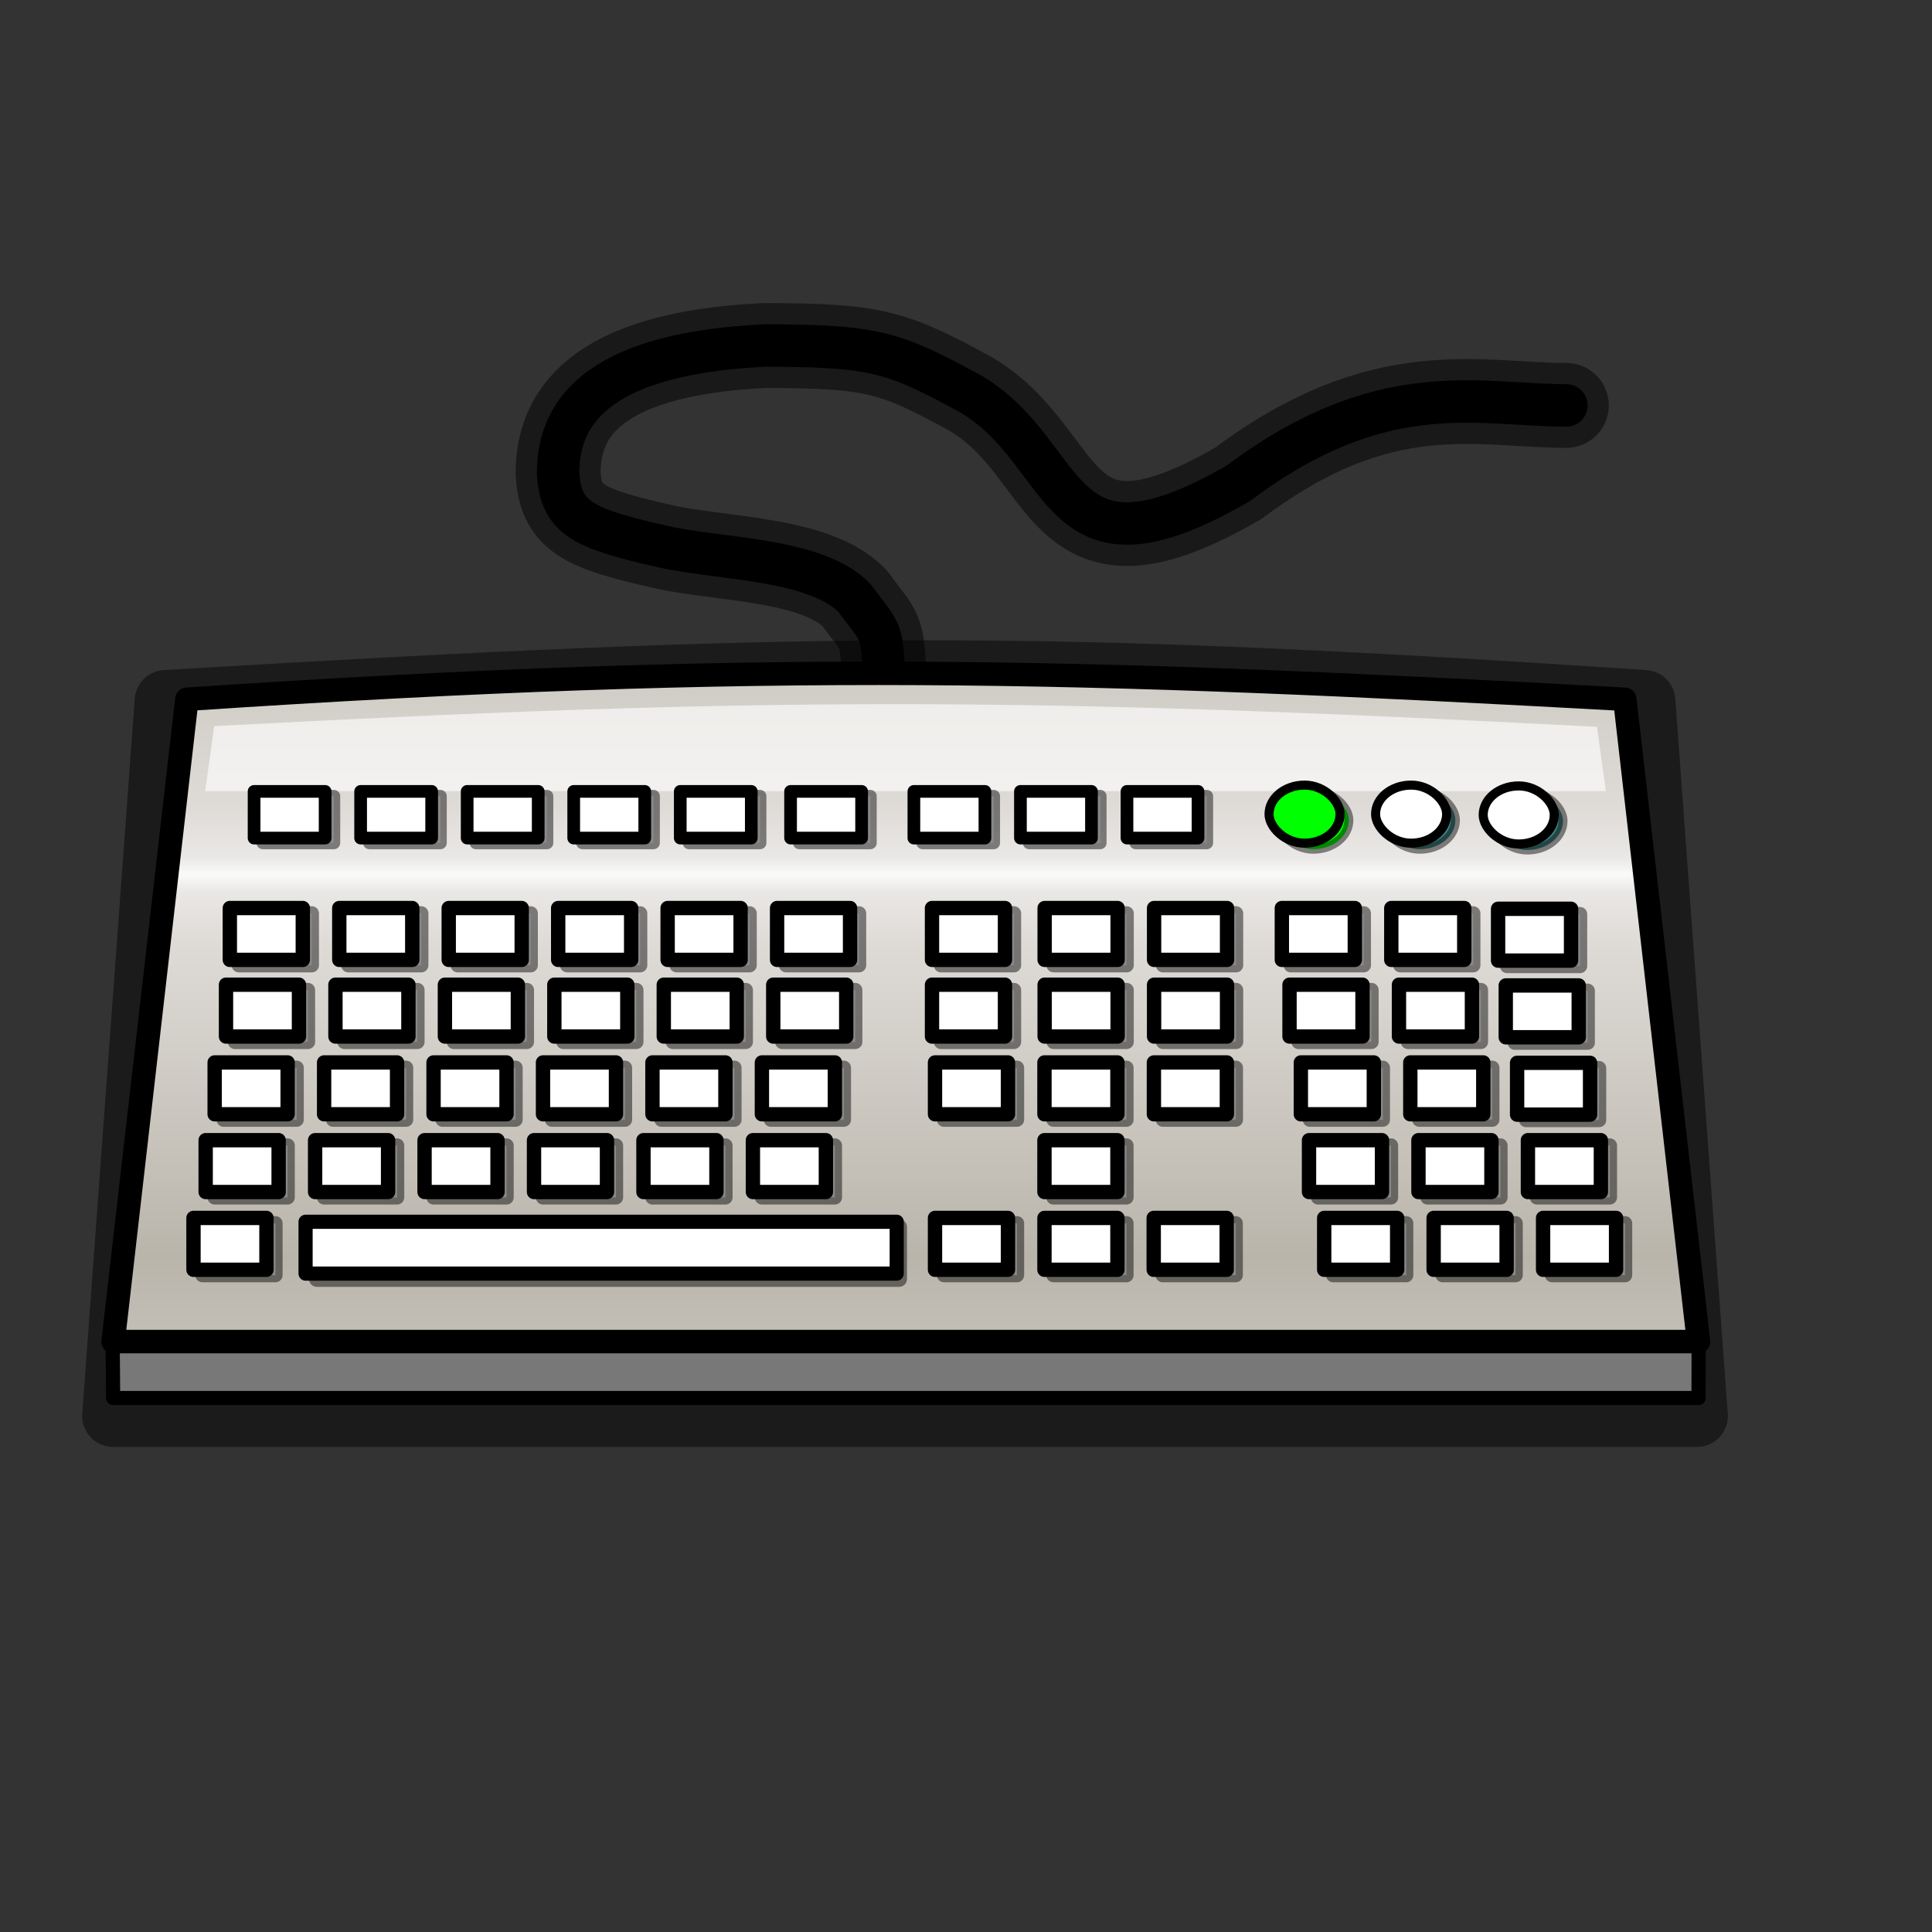 <?xml version="1.0" encoding="UTF-8" standalone="no"?>
<!-- Created with Sodipodi ("http://www.sodipodi.com/") -->
<svg
   xmlns:dc="http://purl.org/dc/elements/1.1/"
   xmlns:cc="http://web.resource.org/cc/"
   xmlns:rdf="http://www.w3.org/1999/02/22-rdf-syntax-ns#"
   xmlns:svg="http://www.w3.org/2000/svg"
   xmlns="http://www.w3.org/2000/svg"
   xmlns:xlink="http://www.w3.org/1999/xlink"
   xmlns:sodipodi="http://inkscape.sourceforge.net/DTD/sodipodi-0.dtd"
   xmlns:inkscape="http://www.inkscape.org/namespaces/inkscape"
   id="svg559"
   sodipodi:version="0.32"
   width="128pt"
   height="128pt"
   sodipodi:docname="xfce4-keyboard.svg"
   sodipodi:docbase="/home/francois/Images/Rodent/Rodent"
   inkscape:version="0.41">
  <rect width="100%" height="100%" fill="#333333" stroke="none"/>
  <defs
     id="defs561">
    <linearGradient
       id="linearGradient4950">
      <stop
         style="stop-color:#fafafa;stop-opacity:1;"
         offset="0"
         id="stop4951" />
      <stop
         style="stop-color:#eae8e6;stop-opacity:1;"
         offset="0.044"
         id="stop4956" />
      <stop
         style="stop-color:#e2dfdc;stop-opacity:1;"
         offset="0.13"
         id="stop4957" />
      <stop
         style="stop-color:#dedbd7;stop-opacity:1;"
         offset="0.181"
         id="stop4958" />
      <stop
         style="stop-color:#dad7d2;stop-opacity:1;"
         offset="0.274"
         id="stop4955" />
      <stop
         style="stop-color:#bab5ab;stop-opacity:1;"
         offset="1"
         id="stop4953" />
    </linearGradient>
    <linearGradient
       id="linearGradient900">
      <stop
         style="stop-color:#fafafa;stop-opacity:1;"
         offset="0"
         id="stop901" />
      <stop
         style="stop-color:#dcdcdb;stop-opacity:1;"
         offset="0.146"
         id="stop903" />
      <stop
         style="stop-color:#bfbfbd;stop-opacity:1;"
         offset="1"
         id="stop902" />
    </linearGradient>
    <linearGradient
       id="linearGradient625">
      <stop
         style="stop-color:#fafafa;stop-opacity:1;"
         offset="0"
         id="stop626" />
      <stop
         style="stop-color:#bfbfbd;stop-opacity:1;"
         offset="1"
         id="stop627" />
    </linearGradient>
    <linearGradient
       gradientUnits="userSpaceOnUse"
       gradientTransform="matrix(1.268,0,0,0.542,6.082,21.131)"
       xlink:href="#linearGradient4950"
       id="linearGradient628"
       x1="56.666"
       y1="103.529"
       x2="56.666"
       y2="165.866"
       spreadMethod="reflect" />
    <linearGradient
       xlink:href="#linearGradient625"
       id="linearGradient624" />
    <linearGradient
       xlink:href="#linearGradient625"
       id="linearGradient626" />
    <linearGradient
       xlink:href="#linearGradient625"
       id="linearGradient627" />
    <linearGradient
       xlink:href="#linearGradient625"
       id="linearGradient629" />
    <linearGradient
       xlink:href="#linearGradient625"
       id="linearGradient630" />
    <linearGradient
       xlink:href="#linearGradient625"
       id="linearGradient631" />
    <linearGradient
       xlink:href="#linearGradient625"
       id="linearGradient632" />
    <linearGradient
       xlink:href="#linearGradient625"
       id="linearGradient633" />
    <linearGradient
       xlink:href="#linearGradient625"
       id="linearGradient634" />
    <linearGradient
       xlink:href="#linearGradient625"
       id="linearGradient635" />
    <linearGradient
       xlink:href="#linearGradient625"
       id="linearGradient636" />
    <linearGradient
       xlink:href="#linearGradient625"
       id="linearGradient637" />
    <linearGradient
       xlink:href="#linearGradient625"
       id="linearGradient638" />
  </defs>
  <sodipodi:namedview
     inkscape:grid-bbox="false"
     id="base"
     showgrid="true"
     snaptogrid="false"
     gridspacingx="1mm"
     gridspacingy="1mm"
     inkscape:zoom="2.9500000"
     inkscape:cx="80.000000"
     inkscape:cy="80.000000"
     inkscape:window-width="1242"
     inkscape:window-height="653"
     inkscape:window-x="11"
     inkscape:window-y="47"
     inkscape:current-layer="svg559" />
  <path
     style="stroke-miterlimit:4;stroke-dasharray:none;stroke-opacity:0.5;stroke-linejoin:round;stroke-linecap:round;stroke-width:7.5;stroke:#000000;fill-rule:evenodd;fill:none;font-size:12"
     d="M 78.123,60.358 C 77.914,55.289 77.84,56.041 75.493,52.842 C 72.067,49.279 63.421,49.42 58.556,48.281 C 51.412,46.678 49.544,45.738 49.299,41.82 C 49.299,36.974 52.012,31.261 67.579,30.521 C 77.258,30.546 78.857,31.046 85.775,34.813 C 94.762,40.162 92.951,52.231 109.42,42.675 C 122.107,33.153 130.583,35.811 138.366,35.811"
     id="path904"
     sodipodi:nodetypes="cccccccc" />
  <path
     style="stroke-miterlimit:4;stroke-dasharray:none;stroke-linejoin:round;stroke-linecap:round;stroke-width:3.75;stroke:#000000;fill-rule:evenodd;fill:none;font-size:12"
     d="M 78.123,60.358 C 77.914,55.289 77.84,56.041 75.493,52.842 C 72.067,49.279 63.421,49.42 58.556,48.281 C 51.412,46.678 49.544,45.738 49.299,41.82 C 49.299,36.974 52.012,31.261 67.579,30.521 C 77.258,30.546 78.857,31.046 85.775,34.813 C 94.762,40.162 92.951,52.231 109.42,42.675 C 122.107,33.153 130.583,35.811 138.366,35.811"
     id="path623"
     sodipodi:nodetypes="cccccccc" />
  <path
     style="font-size:12;fill:none;fill-rule:evenodd;stroke:#000000;stroke-width:5.464;stroke-linecap:round;stroke-linejoin:round;stroke-miterlimit:4;stroke-opacity:0.468"
     d="M 14.628,61.918 L 9.99,125.083 L 149.903,125.083 L 145.264,61.918 C 91.117,58.305 71.609,58.53 14.628,61.918 z "
     id="path3707"
     sodipodi:nodetypes="ccccc" />
  <path
     style="fill-opacity:1;font-size:12;fill:#787878;fill-rule:evenodd;stroke:#000000;stroke-width:1.25;stroke-linecap:round;stroke-linejoin:round;stroke-miterlimit:4;stroke-dasharray:none"
     d="M 9.949,118.123 L 9.993,123.494 L 150.042,123.494 L 150.055,118.123 L 9.949,118.123 z "
     id="path2980"
     sodipodi:nodetypes="ccccc" />
  <path
     style="font-size:12;fill:url(#linearGradient628);fill-rule:evenodd;stroke:#000000;stroke-width:2.073;stroke-linecap:round;stroke-linejoin:round;stroke-miterlimit:4"
     d="M 16.507,61.77 L 9.993,118.511 L 150.042,118.511 L 143.528,61.77 C 95.258,59.133 68.129,58.321 16.507,61.77 z "
     id="path642"
     sodipodi:nodetypes="ccccc" />
  <rect
     style="font-size:12;fill:#ffffff;fill-opacity:1;fill-rule:evenodd;stroke:#000000;stroke-width:1.267;stroke-linecap:butt;stroke-linejoin:round;stroke-miterlimit:4;stroke-opacity:0.465"
     id="rect1054"
     width="6.446"
     height="4.579"
     x="20.758"
     y="87.458" />
  <rect
     style="font-size:12;fill:#ffffff;fill-opacity:1;fill-rule:evenodd;stroke:#000000;stroke-width:1.267;stroke-linecap:butt;stroke-linejoin:round;stroke-miterlimit:4;stroke-opacity:0.465"
     id="rect1055"
     width="6.446"
     height="4.579"
     x="30.427"
     y="87.458" />
  <rect
     style="font-size:12;fill:#ffffff;fill-opacity:1;fill-rule:evenodd;stroke:#000000;stroke-width:1.267;stroke-linecap:butt;stroke-linejoin:round;stroke-miterlimit:4;stroke-opacity:0.465"
     id="rect1056"
     width="6.446"
     height="4.579"
     x="40.095"
     y="87.458" />
  <rect
     style="font-size:12;fill:#ffffff;fill-opacity:1;fill-rule:evenodd;stroke:#000000;stroke-width:1.267;stroke-linecap:butt;stroke-linejoin:round;stroke-miterlimit:4;stroke-opacity:0.465"
     id="rect1057"
     width="6.446"
     height="4.579"
     x="49.764"
     y="87.458" />
  <rect
     style="font-size:12;fill:#ffffff;fill-opacity:1;fill-rule:evenodd;stroke:#000000;stroke-width:1.267;stroke-linecap:butt;stroke-linejoin:round;stroke-miterlimit:4;stroke-opacity:0.465"
     id="rect1058"
     width="6.446"
     height="4.579"
     x="59.432"
     y="87.458" />
  <rect
     style="font-size:12;fill:#ffffff;fill-opacity:1;fill-rule:evenodd;stroke:#000000;stroke-width:1.267;stroke-linecap:butt;stroke-linejoin:round;stroke-miterlimit:4;stroke-opacity:0.465"
     id="rect1059"
     width="6.446"
     height="4.579"
     x="69.1"
     y="87.458" />
  <rect
     style="font-size:12;fill:#ffffff;fill-opacity:1;fill-rule:evenodd;stroke:#000000;stroke-width:1.267;stroke-linecap:butt;stroke-linejoin:round;stroke-miterlimit:4;stroke-opacity:0.465"
     id="rect1060"
     width="6.446"
     height="4.579"
     x="19.757"
     y="94.326" />
  <rect
     style="font-size:12;fill:#ffffff;fill-opacity:1;fill-rule:evenodd;stroke:#000000;stroke-width:1.267;stroke-linecap:butt;stroke-linejoin:round;stroke-miterlimit:4;stroke-opacity:0.465"
     id="rect1061"
     width="6.446"
     height="4.579"
     x="29.425"
     y="94.326" />
  <rect
     style="font-size:12;fill:#ffffff;fill-opacity:1;fill-rule:evenodd;stroke:#000000;stroke-width:1.267;stroke-linecap:butt;stroke-linejoin:round;stroke-miterlimit:4;stroke-opacity:0.465"
     id="rect1062"
     width="6.446"
     height="4.579"
     x="39.093"
     y="94.326" />
  <rect
     style="font-size:12;fill:#ffffff;fill-opacity:1;fill-rule:evenodd;stroke:#000000;stroke-width:1.267;stroke-linecap:butt;stroke-linejoin:round;stroke-miterlimit:4;stroke-opacity:0.465"
     id="rect1064"
     width="6.446"
     height="4.579"
     x="48.762"
     y="94.326" />
  <rect
     style="font-size:12;fill:#ffffff;fill-opacity:1;fill-rule:evenodd;stroke:#000000;stroke-width:1.267;stroke-linecap:butt;stroke-linejoin:round;stroke-miterlimit:4;stroke-opacity:0.465"
     id="rect1065"
     width="6.446"
     height="4.579"
     x="58.43"
     y="94.326" />
  <rect
     style="font-size:12;fill:#ffffff;fill-opacity:1;fill-rule:evenodd;stroke:#000000;stroke-width:1.267;stroke-linecap:butt;stroke-linejoin:round;stroke-miterlimit:4;stroke-opacity:0.465"
     id="rect1066"
     width="6.446"
     height="4.579"
     x="68.098"
     y="94.326" />
  <rect
     style="font-size:12;fill:#ffffff;fill-opacity:1;fill-rule:evenodd;stroke:#000000;stroke-width:1.267;stroke-linecap:butt;stroke-linejoin:round;stroke-miterlimit:4;stroke-opacity:0.465"
     id="rect1067"
     width="6.446"
     height="4.579"
     x="83.125"
     y="87.458" />
  <rect
     style="font-size:12;fill:#ffffff;fill-opacity:1;fill-rule:evenodd;stroke:#000000;stroke-width:1.267;stroke-linecap:butt;stroke-linejoin:round;stroke-miterlimit:4;stroke-opacity:0.465"
     id="rect1068"
     width="6.446"
     height="4.579"
     x="93.075"
     y="87.458" />
  <rect
     style="font-size:12;fill:#ffffff;fill-opacity:1;fill-rule:evenodd;stroke:#000000;stroke-width:1.267;stroke-linejoin:round;stroke-miterlimit:4;stroke-opacity:0.465"
     id="rect1069"
     width="6.446"
     height="4.579"
     x="114.706"
     y="87.458" />
  <rect
     style="font-size:12;fill:#ffffff;fill-opacity:1;fill-rule:evenodd;stroke:#000000;stroke-width:1.267;stroke-linejoin:round;stroke-miterlimit:4;stroke-opacity:0.465"
     id="rect1070"
     width="6.446"
     height="4.579"
     x="124.375"
     y="87.458" />
  <rect
     style="font-size:12;fill:#ffffff;fill-opacity:1;fill-rule:evenodd;stroke:#000000;stroke-width:1.267;stroke-linecap:butt;stroke-linejoin:round;stroke-miterlimit:4;stroke-opacity:0.465"
     id="rect1071"
     width="6.446"
     height="4.579"
     x="83.39"
     y="94.326" />
  <rect
     style="font-size:12;fill:#ffffff;fill-opacity:1;fill-rule:evenodd;stroke:#000000;stroke-width:1.267;stroke-linecap:butt;stroke-linejoin:round;stroke-miterlimit:4;stroke-opacity:0.465"
     id="rect1072"
     width="6.446"
     height="4.579"
     x="93.058"
     y="94.326" />
  <rect
     style="font-size:12;fill:#ffffff;fill-opacity:1;fill-rule:evenodd;stroke:#000000;stroke-width:1.267;stroke-linecap:butt;stroke-linejoin:round;stroke-miterlimit:4;stroke-opacity:0.465"
     id="rect1073"
     width="6.446"
     height="4.579"
     x="102.743"
     y="87.458" />
  <rect
     style="font-size:12;fill:#ffffff;fill-opacity:1;fill-rule:evenodd;stroke:#000000;stroke-width:1.267;stroke-linecap:butt;stroke-linejoin:round;stroke-miterlimit:4;stroke-opacity:0.465"
     id="rect1074"
     width="6.446"
     height="4.579"
     x="102.726"
     y="94.326" />
  <rect
     style="font-size:12;fill:#ffffff;fill-opacity:1;fill-rule:evenodd;stroke:#000000;stroke-width:1.267;stroke-linecap:butt;stroke-linejoin:round;stroke-miterlimit:4;stroke-opacity:0.465"
     id="rect1075"
     width="6.446"
     height="4.579"
     x="83.39"
     y="108.061" />
  <rect
     style="font-size:12;fill:#ffffff;fill-opacity:1;fill-rule:evenodd;stroke:#000000;stroke-width:1.267;stroke-linecap:butt;stroke-linejoin:round;stroke-miterlimit:4;stroke-opacity:0.465"
     id="rect1076"
     width="6.446"
     height="4.579"
     x="93.058"
     y="108.061" />
  <rect
     style="font-size:12;fill:#ffffff;fill-opacity:1;fill-rule:evenodd;stroke:#000000;stroke-width:1.267;stroke-linecap:butt;stroke-linejoin:round;stroke-miterlimit:4;stroke-opacity:0.465"
     id="rect1077"
     width="6.446"
     height="4.579"
     x="102.71"
     y="108.061" />
  <rect
     style="font-size:12;fill:#ffffff;fill-opacity:1;fill-rule:evenodd;stroke:#000000;stroke-width:1.267;stroke-linejoin:round;stroke-miterlimit:4;stroke-opacity:0.465"
     id="rect1081"
     width="6.446"
     height="4.579"
     x="115.708"
     y="94.326" />
  <rect
     style="font-size:12;fill:#ffffff;fill-opacity:1;fill-rule:evenodd;stroke:#000000;stroke-width:1.267;stroke-linejoin:round;stroke-miterlimit:4;stroke-opacity:0.465"
     id="rect1082"
     width="6.446"
     height="4.579"
     x="125.377"
     y="94.326" />
  <rect
     style="font-size:12;fill:#ffffff;fill-opacity:1;fill-rule:evenodd;stroke:#000000;stroke-width:1.267;stroke-linejoin:round;stroke-miterlimit:4;stroke-opacity:0.465"
     id="rect1083"
     width="6.446"
     height="4.579"
     x="116.429"
     y="101.193" />
  <rect
     style="font-size:12;fill:#ffffff;fill-opacity:1;fill-rule:evenodd;stroke:#000000;stroke-width:1.267;stroke-linejoin:round;stroke-miterlimit:4;stroke-opacity:0.465"
     id="rect1084"
     width="6.446"
     height="4.579"
     x="126.097"
     y="101.193" />
  <rect
     style="font-size:12;fill:#ffffff;fill-opacity:1;fill-rule:evenodd;stroke:#000000;stroke-width:1.267;stroke-linejoin:round;stroke-miterlimit:4;stroke-opacity:0.465"
     id="rect1085"
     width="6.446"
     height="4.579"
     x="117.77"
     y="108.061" />
  <rect
     style="font-size:12;fill:#ffffff;fill-opacity:1;fill-rule:evenodd;stroke:#000000;stroke-width:1.267;stroke-linejoin:round;stroke-miterlimit:4;stroke-opacity:0.465"
     id="rect1086"
     width="6.446"
     height="4.579"
     x="127.438"
     y="108.061" />
  <rect
     style="font-size:12;fill:#ffffff;fill-opacity:1;fill-rule:evenodd;stroke:#000000;stroke-width:1.267;stroke-linejoin:round;stroke-miterlimit:4;stroke-opacity:0.465"
     id="rect1087"
     width="6.446"
     height="4.579"
     x="135.765"
     y="101.193" />
  <rect
     style="font-size:12;fill:#ffffff;fill-opacity:1;fill-rule:evenodd;stroke:#000000;stroke-width:1.267;stroke-linejoin:round;stroke-miterlimit:4;stroke-opacity:0.465"
     id="rect1088"
     width="6.446"
     height="4.579"
     x="137.106"
     y="108.061" />
  <rect
     style="font-size:12;fill:#ffffff;fill-opacity:1;fill-rule:evenodd;stroke:#000000;stroke-width:1.267;stroke-linecap:butt;stroke-linejoin:round;stroke-miterlimit:4;stroke-opacity:0.465"
     id="rect1089"
     width="6.446"
     height="4.579"
     x="18.962"
     y="101.193" />
  <rect
     style="font-size:12;fill:#ffffff;fill-opacity:1;fill-rule:evenodd;stroke:#000000;stroke-width:1.267;stroke-linecap:butt;stroke-linejoin:round;stroke-miterlimit:4;stroke-opacity:0.465"
     id="rect1090"
     width="6.446"
     height="4.579"
     x="28.63"
     y="101.193" />
  <rect
     style="font-size:12;fill:#ffffff;fill-opacity:1;fill-rule:evenodd;stroke:#000000;stroke-width:1.267;stroke-linecap:butt;stroke-linejoin:round;stroke-miterlimit:4;stroke-opacity:0.465"
     id="rect1091"
     width="6.446"
     height="4.579"
     x="38.299"
     y="101.193" />
  <rect
     style="font-size:12;fill:#ffffff;fill-opacity:1;fill-rule:evenodd;stroke:#000000;stroke-width:1.267;stroke-linecap:butt;stroke-linejoin:round;stroke-miterlimit:4;stroke-opacity:0.465"
     id="rect1092"
     width="6.446"
     height="4.579"
     x="47.967"
     y="101.193" />
  <rect
     style="font-size:12;fill:#ffffff;fill-opacity:1;fill-rule:evenodd;stroke:#000000;stroke-width:1.267;stroke-linecap:butt;stroke-linejoin:round;stroke-miterlimit:4;stroke-opacity:0.465"
     id="rect1093"
     width="6.446"
     height="4.579"
     x="57.635"
     y="101.193" />
  <rect
     style="font-size:12;fill:#ffffff;fill-opacity:1;fill-rule:evenodd;stroke:#000000;stroke-width:1.267;stroke-linecap:butt;stroke-linejoin:round;stroke-miterlimit:4;stroke-opacity:0.465"
     id="rect1094"
     width="6.446"
     height="4.579"
     x="67.304"
     y="101.193" />
  <rect
     style="font-size:12;fill:#ffffff;fill-opacity:1;fill-rule:evenodd;stroke:#000000;stroke-width:1.267;stroke-linecap:butt;stroke-linejoin:round;stroke-miterlimit:4;stroke-opacity:0.465"
     id="rect1095"
     width="6.446"
     height="4.579"
     x="17.886"
     y="108.061" />
  <rect
     style="font-size:12;fill:#ffffff;fill-opacity:1;fill-rule:evenodd;stroke:#000000;stroke-width:1.398;stroke-linecap:butt;stroke-linejoin:round;stroke-miterlimit:4;stroke-opacity:0.465"
     id="rect1096"
     width="51.428"
     height="4.579"
     x="27.996"
     y="108.4" />
  <rect
     style="font-size:12;fill:#ffffff;fill-opacity:1;fill-rule:evenodd;stroke:#000000;stroke-width:1.267;stroke-linejoin:round;stroke-miterlimit:4;stroke-opacity:0.465"
     id="rect1100"
     width="6.446"
     height="4.579"
     x="134.81"
     y="94.359" />
  <rect
     style="font-size:12;fill:#ffffff;fill-opacity:1;fill-rule:evenodd;stroke:#000000;stroke-width:1.267;stroke-linejoin:round;stroke-miterlimit:4;stroke-opacity:0.465"
     id="rect1101"
     width="6.446"
     height="4.579"
     x="133.808"
     y="87.524" />
  <rect
     style="font-size:12;fill:#ffffff;fill-opacity:1;fill-rule:evenodd;stroke:#000000;stroke-width:1.267;stroke-linecap:butt;stroke-linejoin:round;stroke-miterlimit:4;stroke-opacity:0.465"
     id="rect1103"
     width="6.446"
     height="4.579"
     x="93.058"
     y="101.193" />
  <rect
     style="font-size:12;fill:#ffffff;fill-opacity:1;fill-rule:evenodd;stroke:#000000;stroke-width:1.267;stroke-linecap:butt;stroke-linejoin:round;stroke-miterlimit:4"
     id="rect657"
     width="6.446"
     height="4.579"
     x="19.964"
     y="86.985" />
  <rect
     style="font-size:12;fill:#ffffff;fill-opacity:1;fill-rule:evenodd;stroke:#000000;stroke-width:1.267;stroke-linecap:butt;stroke-linejoin:round;stroke-miterlimit:4"
     id="rect658"
     width="6.446"
     height="4.579"
     x="29.632"
     y="86.985" />
  <rect
     style="font-size:12;fill:#ffffff;fill-opacity:1;fill-rule:evenodd;stroke:#000000;stroke-width:1.267;stroke-linecap:butt;stroke-linejoin:round;stroke-miterlimit:4"
     id="rect659"
     width="6.446"
     height="4.579"
     x="39.301"
     y="86.985" />
  <rect
     style="font-size:12;fill:#ffffff;fill-opacity:1;fill-rule:evenodd;stroke:#000000;stroke-width:1.267;stroke-linecap:butt;stroke-linejoin:round;stroke-miterlimit:4"
     id="rect660"
     width="6.446"
     height="4.579"
     x="48.969"
     y="86.985" />
  <rect
     style="font-size:12;fill:#ffffff;fill-opacity:1;fill-rule:evenodd;stroke:#000000;stroke-width:1.267;stroke-linecap:butt;stroke-linejoin:round;stroke-miterlimit:4"
     id="rect661"
     width="6.446"
     height="4.579"
     x="58.637"
     y="86.985" />
  <rect
     style="font-size:12;fill:#ffffff;fill-opacity:1;fill-rule:evenodd;stroke:#000000;stroke-width:1.267;stroke-linecap:butt;stroke-linejoin:round;stroke-miterlimit:4"
     id="rect662"
     width="6.446"
     height="4.579"
     x="68.306"
     y="86.985" />
  <rect
     style="font-size:12;fill:#ffffff;fill-opacity:1;fill-rule:evenodd;stroke:#000000;stroke-width:1.267;stroke-linecap:butt;stroke-linejoin:round;stroke-miterlimit:4"
     id="rect666"
     width="6.446"
     height="4.579"
     x="18.962"
     y="93.852" />
  <rect
     style="font-size:12;fill:#ffffff;fill-opacity:1;fill-rule:evenodd;stroke:#000000;stroke-width:1.267;stroke-linecap:butt;stroke-linejoin:round;stroke-miterlimit:4"
     id="rect667"
     width="6.446"
     height="4.579"
     x="28.63"
     y="93.852" />
  <rect
     style="font-size:12;fill:#ffffff;fill-opacity:1;fill-rule:evenodd;stroke:#000000;stroke-width:1.267;stroke-linecap:butt;stroke-linejoin:round;stroke-miterlimit:4"
     id="rect668"
     width="6.446"
     height="4.579"
     x="38.299"
     y="93.852" />
  <rect
     style="font-size:12;fill:#ffffff;fill-opacity:1;fill-rule:evenodd;stroke:#000000;stroke-width:1.267;stroke-linecap:butt;stroke-linejoin:round;stroke-miterlimit:4"
     id="rect670"
     width="6.446"
     height="4.579"
     x="47.967"
     y="93.852" />
  <rect
     style="font-size:12;fill:#ffffff;fill-opacity:1;fill-rule:evenodd;stroke:#000000;stroke-width:1.267;stroke-linecap:butt;stroke-linejoin:round;stroke-miterlimit:4"
     id="rect671"
     width="6.446"
     height="4.579"
     x="57.635"
     y="93.852" />
  <rect
     style="font-size:12;fill:#ffffff;fill-opacity:1;fill-rule:evenodd;stroke:#000000;stroke-width:1.267;stroke-linecap:butt;stroke-linejoin:round;stroke-miterlimit:4"
     id="rect672"
     width="6.446"
     height="4.579"
     x="67.304"
     y="93.852" />
  <rect
     style="font-size:12;fill:#ffffff;fill-opacity:1;fill-rule:evenodd;stroke:#000000;stroke-width:1.267;stroke-linecap:butt;stroke-linejoin:round;stroke-miterlimit:4"
     id="rect673"
     width="6.446"
     height="4.579"
     x="82.33"
     y="86.985" />
  <rect
     style="font-size:12;fill:#ffffff;fill-opacity:1;fill-rule:evenodd;stroke:#000000;stroke-width:1.267;stroke-linecap:butt;stroke-linejoin:round;stroke-miterlimit:4"
     id="rect674"
     width="6.446"
     height="4.579"
     x="92.28"
     y="86.985" />
  <rect
     style="font-size:12;fill:#ffffff;fill-opacity:1;fill-rule:evenodd;stroke:#000000;stroke-width:1.267;stroke-linejoin:round;stroke-miterlimit:4"
     id="rect675"
     width="6.446"
     height="4.579"
     x="113.912"
     y="86.985" />
  <rect
     style="font-size:12;fill:#ffffff;fill-opacity:1;fill-rule:evenodd;stroke:#000000;stroke-width:1.267;stroke-linejoin:round;stroke-miterlimit:4"
     id="rect676"
     width="6.446"
     height="4.579"
     x="123.58"
     y="86.985" />
  <rect
     style="font-size:12;fill:#ffffff;fill-opacity:1;fill-rule:evenodd;stroke:#000000;stroke-width:1.267;stroke-linecap:butt;stroke-linejoin:round;stroke-miterlimit:4"
     id="rect677"
     width="6.446"
     height="4.579"
     x="82.595"
     y="93.852" />
  <rect
     style="font-size:12;fill:#ffffff;fill-opacity:1;fill-rule:evenodd;stroke:#000000;stroke-width:1.267;stroke-linecap:butt;stroke-linejoin:round;stroke-miterlimit:4"
     id="rect678"
     width="6.446"
     height="4.579"
     x="92.264"
     y="93.852" />
  <rect
     style="font-size:12;fill:#ffffff;fill-opacity:1;fill-rule:evenodd;stroke:#000000;stroke-width:1.267;stroke-linecap:butt;stroke-linejoin:round;stroke-miterlimit:4"
     id="rect679"
     width="6.446"
     height="4.579"
     x="101.948"
     y="86.985" />
  <rect
     style="font-size:12;fill:#ffffff;fill-opacity:1;fill-rule:evenodd;stroke:#000000;stroke-width:1.267;stroke-linecap:butt;stroke-linejoin:round;stroke-miterlimit:4"
     id="rect680"
     width="6.446"
     height="4.579"
     x="101.932"
     y="93.852" />
  <rect
     style="font-size:12;fill:#ffffff;fill-opacity:1;fill-rule:evenodd;stroke:#000000;stroke-width:1.267;stroke-linecap:butt;stroke-linejoin:round;stroke-miterlimit:4"
     id="rect682"
     width="6.446"
     height="4.579"
     x="82.595"
     y="107.588" />
  <rect
     style="font-size:12;fill:#ffffff;fill-opacity:1;fill-rule:evenodd;stroke:#000000;stroke-width:1.267;stroke-linecap:butt;stroke-linejoin:round;stroke-miterlimit:4"
     id="rect683"
     width="6.446"
     height="4.579"
     x="92.264"
     y="107.588" />
  <rect
     style="font-size:12;fill:#ffffff;fill-opacity:1;fill-rule:evenodd;stroke:#000000;stroke-width:1.267;stroke-linecap:butt;stroke-linejoin:round;stroke-miterlimit:4"
     id="rect684"
     width="6.446"
     height="4.579"
     x="101.915"
     y="107.588" />
  <rect
     style="font-size:12;fill:#ffffff;fill-opacity:1;fill-rule:evenodd;stroke:#000000;stroke-width:1.267;stroke-linejoin:round;stroke-miterlimit:4"
     id="rect689"
     width="6.446"
     height="4.579"
     x="114.914"
     y="93.852" />
  <rect
     style="font-size:12;fill:#ffffff;fill-opacity:1;fill-rule:evenodd;stroke:#000000;stroke-width:1.267;stroke-linejoin:round;stroke-miterlimit:4"
     id="rect690"
     width="6.446"
     height="4.579"
     x="124.582"
     y="93.852" />
  <rect
     style="font-size:12;fill:#ffffff;fill-opacity:1;fill-rule:evenodd;stroke:#000000;stroke-width:1.267;stroke-linejoin:round;stroke-miterlimit:4"
     id="rect691"
     width="6.446"
     height="4.579"
     x="115.634"
     y="100.72" />
  <rect
     style="font-size:12;fill:#ffffff;fill-opacity:1;fill-rule:evenodd;stroke:#000000;stroke-width:1.267;stroke-linejoin:round;stroke-miterlimit:4"
     id="rect693"
     width="6.446"
     height="4.579"
     x="125.302"
     y="100.72" />
  <rect
     style="font-size:12;fill:#ffffff;fill-opacity:1;fill-rule:evenodd;stroke:#000000;stroke-width:1.267;stroke-linejoin:round;stroke-miterlimit:4"
     id="rect698"
     width="6.446"
     height="4.579"
     x="116.975"
     y="107.588" />
  <rect
     style="font-size:12;fill:#ffffff;fill-opacity:1;fill-rule:evenodd;stroke:#000000;stroke-width:1.267;stroke-linejoin:round;stroke-miterlimit:4"
     id="rect699"
     width="6.446"
     height="4.579"
     x="126.643"
     y="107.588" />
  <rect
     style="font-size:12;fill:#ffffff;fill-opacity:1;fill-rule:evenodd;stroke:#000000;stroke-width:1.267;stroke-linejoin:round;stroke-miterlimit:4"
     id="rect700"
     width="6.446"
     height="4.579"
     x="134.971"
     y="100.72" />
  <rect
     style="font-size:12;fill:#ffffff;fill-opacity:1;fill-rule:evenodd;stroke:#000000;stroke-width:1.267;stroke-linejoin:round;stroke-miterlimit:4"
     id="rect701"
     width="6.446"
     height="4.579"
     x="136.312"
     y="107.588" />
  <rect
     style="font-size:12;fill:#ffffff;fill-opacity:1;fill-rule:evenodd;stroke:#000000;stroke-width:1.267;stroke-linecap:butt;stroke-linejoin:round;stroke-miterlimit:4"
     id="rect705"
     width="6.446"
     height="4.579"
     x="18.167"
     y="100.72" />
  <rect
     style="font-size:12;fill:#ffffff;fill-opacity:1;fill-rule:evenodd;stroke:#000000;stroke-width:1.267;stroke-linecap:butt;stroke-linejoin:round;stroke-miterlimit:4"
     id="rect706"
     width="6.446"
     height="4.579"
     x="27.836"
     y="100.72" />
  <rect
     style="font-size:12;fill:#ffffff;fill-opacity:1;fill-rule:evenodd;stroke:#000000;stroke-width:1.267;stroke-linecap:butt;stroke-linejoin:round;stroke-miterlimit:4"
     id="rect707"
     width="6.446"
     height="4.579"
     x="37.504"
     y="100.72" />
  <rect
     style="font-size:12;fill:#ffffff;fill-opacity:1;fill-rule:evenodd;stroke:#000000;stroke-width:1.267;stroke-linecap:butt;stroke-linejoin:round;stroke-miterlimit:4"
     id="rect708"
     width="6.446"
     height="4.579"
     x="47.173"
     y="100.72" />
  <rect
     style="font-size:12;fill:#ffffff;fill-opacity:1;fill-rule:evenodd;stroke:#000000;stroke-width:1.267;stroke-linecap:butt;stroke-linejoin:round;stroke-miterlimit:4"
     id="rect709"
     width="6.446"
     height="4.579"
     x="56.841"
     y="100.72" />
  <rect
     style="font-size:12;fill:#ffffff;fill-opacity:1;fill-rule:evenodd;stroke:#000000;stroke-width:1.267;stroke-linecap:butt;stroke-linejoin:round;stroke-miterlimit:4"
     id="rect710"
     width="6.446"
     height="4.579"
     x="66.509"
     y="100.72" />
  <rect
     style="font-size:12;fill:#ffffff;fill-opacity:1;fill-rule:evenodd;stroke:#000000;stroke-width:1.267;stroke-linecap:butt;stroke-linejoin:round;stroke-miterlimit:4"
     id="rect711"
     width="6.446"
     height="4.579"
     x="17.092"
     y="107.588" />
  <rect
     style="stroke-dasharray:none;stroke-miterlimit:4;stroke-linejoin:round;stroke-linecap:butt;stroke-width:1.25;stroke:#000000;fill-rule:evenodd;fill-opacity:1;fill:#ffffff;font-size:12"
     id="rect712"
     width="52.218"
     height="4.579"
     x="26.994"
     y="107.927" />
  <rect
     style="font-size:12;fill:#ffffff;fill-opacity:1;fill-rule:evenodd;stroke:#000000;stroke-width:1.267;stroke-linejoin:round;stroke-miterlimit:4"
     id="rect729"
     width="6.446"
     height="4.579"
     x="134.016"
     y="93.886" />
  <rect
     style="font-size:12;fill:#ffffff;fill-opacity:1;fill-rule:evenodd;stroke:#000000;stroke-width:1.267;stroke-linejoin:round;stroke-miterlimit:4"
     id="rect730"
     width="6.446"
     height="4.579"
     x="133.014"
     y="87.051" />
  <rect
     style="font-size:12;fill:#ffffff;fill-opacity:1;fill-rule:evenodd;stroke:#000000;stroke-width:1.267;stroke-linecap:butt;stroke-linejoin:round;stroke-miterlimit:4"
     id="rect988"
     width="6.446"
     height="4.579"
     x="92.264"
     y="100.72" />
  <path
     style="fill:#ffffff;fill-opacity:0.636;fill-rule:evenodd;stroke:none;stroke-width:0.858pt;stroke-linecap:butt;stroke-linejoin:miter;stroke-opacity:1"
     d="M 18.918,64.146 L 18.128,69.885 L 141.86,69.885 L 141.071,64.208 C 90.442,61.552 67.91,61.537 18.918,64.146 z "
     id="path1729"
     sodipodi:nodetypes="ccccc" />
  <rect
     style="font-size:12;fill:#ffffff;fill-opacity:1;fill-rule:evenodd;stroke:#000000;stroke-width:1.121;stroke-linecap:butt;stroke-linejoin:round;stroke-miterlimit:4;stroke-opacity:0.465"
     id="rect1049"
     width="6.275"
     height="4.123"
     x="23.218"
     y="70.335" />
  <rect
     style="font-size:12;fill:#ffffff;fill-opacity:1;fill-rule:evenodd;stroke:#000000;stroke-width:1.121;stroke-linecap:butt;stroke-linejoin:round;stroke-miterlimit:4;stroke-opacity:0.465"
     id="rect1050"
     width="6.275"
     height="4.123"
     x="32.63"
     y="70.335" />
  <rect
     style="font-size:12;fill:#ffffff;fill-opacity:1;fill-rule:evenodd;stroke:#000000;stroke-width:1.121;stroke-linecap:butt;stroke-linejoin:round;stroke-miterlimit:4;stroke-opacity:0.465"
     id="rect1051"
     width="6.275"
     height="4.123"
     x="42.042"
     y="70.335" />
  <rect
     style="font-size:12;fill:#ffffff;fill-opacity:1;fill-rule:evenodd;stroke:#000000;stroke-width:1.121;stroke-linecap:butt;stroke-linejoin:round;stroke-miterlimit:4;stroke-opacity:0.465"
     id="rect1052"
     width="6.275"
     height="4.123"
     x="51.454"
     y="70.335" />
  <rect
     style="font-size:12;fill:#ffffff;fill-opacity:1;fill-rule:evenodd;stroke:#000000;stroke-width:1.121;stroke-linecap:butt;stroke-linejoin:round;stroke-miterlimit:4;stroke-opacity:0.465"
     id="rect1053"
     width="6.275"
     height="4.123"
     x="60.865"
     y="70.335" />
  <rect
     style="font-size:12;fill:#a6a6a6;fill-rule:evenodd;stroke:#000000;stroke-width:1.166;stroke-linecap:butt;stroke-linejoin:round;stroke-opacity:0.465"
     id="rect1063"
     width="0"
     height="0"
     x="33.163"
     y="101.949" />
  <rect
     style="font-size:12;fill:#ffffff;fill-opacity:1;fill-rule:evenodd;stroke:#000000;stroke-width:1.121;stroke-linecap:butt;stroke-linejoin:round;stroke-miterlimit:4;stroke-opacity:0.465"
     id="rect1078"
     width="6.275"
     height="4.123"
     x="81.504"
     y="70.335" />
  <rect
     style="font-size:12;fill:#ffffff;fill-opacity:1;fill-rule:evenodd;stroke:#000000;stroke-width:1.121;stroke-linecap:butt;stroke-linejoin:round;stroke-miterlimit:4;stroke-opacity:0.465"
     id="rect1079"
     width="6.275"
     height="4.123"
     x="90.915"
     y="70.335" />
  <rect
     style="font-size:12;fill:#ffffff;fill-opacity:1;fill-rule:evenodd;stroke:#000000;stroke-width:1.121;stroke-linecap:butt;stroke-linejoin:round;stroke-miterlimit:4;stroke-opacity:0.465"
     id="rect1080"
     width="6.275"
     height="4.123"
     x="100.327"
     y="70.335" />
  <rect
     style="font-size:12;fill:#00ff00;fill-rule:evenodd;stroke:#000000;stroke-width:0.801;stroke-opacity:0.465"
     id="rect1098"
     width="6.275"
     height="5.13"
     x="112.876"
     y="69.884"
     ry="4.003"
     rx="4.003" />
  <rect
     style="font-size:12;fill:#428282;fill-rule:evenodd;stroke:#000000;stroke-width:0.801;stroke-opacity:0.465"
     id="rect1099"
     width="6.275"
     height="5.13"
     x="122.288"
     y="69.884"
     ry="4.003"
     rx="4.003" />
  <rect
     style="font-size:12;fill:#428282;fill-rule:evenodd;stroke:#000000;stroke-width:0.801;stroke-opacity:0.465"
     id="rect1102"
     width="6.275"
     height="5.13"
     x="131.794"
     y="69.955"
     ry="4.003"
     rx="4.003" />
  <rect
     style="font-size:12;fill:#ffffff;fill-opacity:1;fill-rule:evenodd;stroke:#000000;stroke-width:1.121;stroke-linecap:butt;stroke-linejoin:round;stroke-miterlimit:4;stroke-opacity:0.465"
     id="rect1104"
     width="6.275"
     height="4.123"
     x="70.61"
     y="70.335" />
  <rect
     style="font-size:12;fill:#ffffff;fill-opacity:1;fill-rule:evenodd;stroke:#000000;stroke-width:1.121;stroke-linecap:butt;stroke-linejoin:round;stroke-miterlimit:4"
     id="rect645"
     width="6.275"
     height="4.123"
     x="22.445"
     y="69.909" />
  <rect
     style="font-size:12;fill:#ffffff;fill-opacity:1;fill-rule:evenodd;stroke:#000000;stroke-width:1.121;stroke-linecap:butt;stroke-linejoin:round;stroke-miterlimit:4"
     id="rect646"
     width="6.275"
     height="4.123"
     x="31.857"
     y="69.909" />
  <rect
     style="font-size:12;fill:#ffffff;fill-opacity:1;fill-rule:evenodd;stroke:#000000;stroke-width:1.121;stroke-linecap:butt;stroke-linejoin:round;stroke-miterlimit:4"
     id="rect647"
     width="6.275"
     height="4.123"
     x="41.268"
     y="69.909" />
  <rect
     style="font-size:12;fill:#ffffff;fill-opacity:1;fill-rule:evenodd;stroke:#000000;stroke-width:1.121;stroke-linecap:butt;stroke-linejoin:round;stroke-miterlimit:4"
     id="rect650"
     width="6.275"
     height="4.123"
     x="50.68"
     y="69.909" />
  <rect
     style="font-size:12;fill:#ffffff;fill-opacity:1;fill-rule:evenodd;stroke:#000000;stroke-width:1.121;stroke-linecap:butt;stroke-linejoin:round;stroke-miterlimit:4"
     id="rect651"
     width="6.275"
     height="4.123"
     x="60.092"
     y="69.909" />
  <rect
     style="font-size:12;fill:#a6a6a6;fill-rule:evenodd;stroke:#000000;stroke-width:1.166;stroke-linecap:butt;stroke-linejoin:round"
     id="rect669"
     width="0"
     height="0"
     x="32.242"
     y="101.344" />
  <rect
     style="font-size:12;fill:#ffffff;fill-opacity:1;fill-rule:evenodd;stroke:#000000;stroke-width:1.121;stroke-linecap:butt;stroke-linejoin:round;stroke-miterlimit:4"
     id="rect685"
     width="6.275"
     height="4.123"
     x="80.73"
     y="69.909" />
  <rect
     style="font-size:12;fill:#ffffff;fill-opacity:1;fill-rule:evenodd;stroke:#000000;stroke-width:1.121;stroke-linecap:butt;stroke-linejoin:round;stroke-miterlimit:4"
     id="rect687"
     width="6.275"
     height="4.123"
     x="90.142"
     y="69.909" />
  <rect
     style="font-size:12;fill:#ffffff;fill-opacity:1;fill-rule:evenodd;stroke:#000000;stroke-width:1.121;stroke-linecap:butt;stroke-linejoin:round;stroke-miterlimit:4"
     id="rect688"
     width="6.275"
     height="4.123"
     x="99.554"
     y="69.909" />
  <rect
     style="font-size:12;fill:#00ff00;fill-rule:evenodd;stroke:#000000;stroke-width:0.801"
     id="rect616"
     width="6.275"
     height="5.13"
     x="112.103"
     y="69.353"
     ry="4.003"
     rx="4.003" />
  <rect
     style="font-size:12;fill:#ffffff;fill-opacity:1;fill-rule:evenodd;stroke:#000000;stroke-width:0.801"
     id="rect617"
     width="6.275"
     height="5.13"
     x="121.515"
     y="69.353"
     ry="4.003"
     rx="4.003" />
  <rect
     style="font-size:12;fill:#ffffff;fill-opacity:1;fill-rule:evenodd;stroke:#000000;stroke-width:0.801"
     id="rect721"
     width="6.275"
     height="5.13"
     x="131.021"
     y="69.425"
     ry="4.003"
     rx="4.003" />
  <rect
     style="font-size:12;fill:#ffffff;fill-opacity:1;fill-rule:evenodd;stroke:#000000;stroke-width:1.121;stroke-linecap:butt;stroke-linejoin:round;stroke-miterlimit:4"
     id="rect990"
     width="6.275"
     height="4.123"
     x="69.837"
     y="69.909" />
  <rect
     style="font-size:12;fill:#ffffff;fill-opacity:1;fill-rule:evenodd;stroke:#000000;stroke-width:1.267;stroke-linecap:butt;stroke-linejoin:round;stroke-miterlimit:4;stroke-opacity:0.465"
     id="rect1756"
     width="6.446"
     height="4.579"
     x="21.097"
     y="80.686" />
  <rect
     style="font-size:12;fill:#ffffff;fill-opacity:1;fill-rule:evenodd;stroke:#000000;stroke-width:1.267;stroke-linecap:butt;stroke-linejoin:round;stroke-miterlimit:4;stroke-opacity:0.465"
     id="rect1757"
     width="6.446"
     height="4.579"
     x="30.766"
     y="80.686" />
  <rect
     style="font-size:12;fill:#ffffff;fill-opacity:1;fill-rule:evenodd;stroke:#000000;stroke-width:1.267;stroke-linecap:butt;stroke-linejoin:round;stroke-miterlimit:4;stroke-opacity:0.465"
     id="rect1758"
     width="6.446"
     height="4.579"
     x="40.434"
     y="80.686" />
  <rect
     style="font-size:12;fill:#ffffff;fill-opacity:1;fill-rule:evenodd;stroke:#000000;stroke-width:1.267;stroke-linecap:butt;stroke-linejoin:round;stroke-miterlimit:4;stroke-opacity:0.465"
     id="rect1759"
     width="6.446"
     height="4.579"
     x="50.102"
     y="80.686" />
  <rect
     style="font-size:12;fill:#ffffff;fill-opacity:1;fill-rule:evenodd;stroke:#000000;stroke-width:1.267;stroke-linecap:butt;stroke-linejoin:round;stroke-miterlimit:4;stroke-opacity:0.465"
     id="rect1760"
     width="6.446"
     height="4.579"
     x="59.771"
     y="80.686" />
  <rect
     style="font-size:12;fill:#ffffff;fill-opacity:1;fill-rule:evenodd;stroke:#000000;stroke-width:1.267;stroke-linecap:butt;stroke-linejoin:round;stroke-miterlimit:4;stroke-opacity:0.465"
     id="rect1761"
     width="6.446"
     height="4.579"
     x="69.439"
     y="80.686" />
  <rect
     style="font-size:12;fill:#ffffff;fill-opacity:1;fill-rule:evenodd;stroke:#000000;stroke-width:1.267;stroke-linecap:butt;stroke-linejoin:round;stroke-miterlimit:4;stroke-opacity:0.465"
     id="rect1762"
     width="6.446"
     height="4.579"
     x="83.125"
     y="80.686" />
  <rect
     style="font-size:12;fill:#ffffff;fill-opacity:1;fill-rule:evenodd;stroke:#000000;stroke-width:1.267;stroke-linecap:butt;stroke-linejoin:round;stroke-miterlimit:4;stroke-opacity:0.465"
     id="rect1763"
     width="6.446"
     height="4.579"
     x="93.075"
     y="80.686" />
  <rect
     style="font-size:12;fill:#ffffff;fill-opacity:1;fill-rule:evenodd;stroke:#000000;stroke-width:1.267;stroke-linejoin:round;stroke-miterlimit:4;stroke-opacity:0.465"
     id="rect1764"
     width="6.446"
     height="4.579"
     x="114.028"
     y="80.686" />
  <rect
     style="font-size:12;fill:#ffffff;fill-opacity:1;fill-rule:evenodd;stroke:#000000;stroke-width:1.267;stroke-linejoin:round;stroke-miterlimit:4;stroke-opacity:0.465"
     id="rect1765"
     width="6.446"
     height="4.579"
     x="123.697"
     y="80.686" />
  <rect
     style="font-size:12;fill:#ffffff;fill-opacity:1;fill-rule:evenodd;stroke:#000000;stroke-width:1.267;stroke-linecap:butt;stroke-linejoin:round;stroke-miterlimit:4;stroke-opacity:0.465"
     id="rect1766"
     width="6.446"
     height="4.579"
     x="102.743"
     y="80.686" />
  <rect
     style="font-size:12;fill:#ffffff;fill-opacity:1;fill-rule:evenodd;stroke:#000000;stroke-width:1.267;stroke-linejoin:round;stroke-miterlimit:4;stroke-opacity:0.465"
     id="rect1767"
     width="6.446"
     height="4.579"
     x="133.13"
     y="80.753" />
  <rect
     style="font-size:12;fill:#ffffff;fill-opacity:1;fill-rule:evenodd;stroke:#000000;stroke-width:1.267;stroke-linecap:butt;stroke-linejoin:round;stroke-miterlimit:4"
     id="rect1768"
     width="6.446"
     height="4.579"
     x="20.303"
     y="80.213" />
  <rect
     style="font-size:12;fill:#ffffff;fill-opacity:1;fill-rule:evenodd;stroke:#000000;stroke-width:1.267;stroke-linecap:butt;stroke-linejoin:round;stroke-miterlimit:4"
     id="rect1769"
     width="6.446"
     height="4.579"
     x="29.971"
     y="80.213" />
  <rect
     style="font-size:12;fill:#ffffff;fill-opacity:1;fill-rule:evenodd;stroke:#000000;stroke-width:1.267;stroke-linecap:butt;stroke-linejoin:round;stroke-miterlimit:4"
     id="rect1770"
     width="6.446"
     height="4.579"
     x="39.64"
     y="80.213" />
  <rect
     style="font-size:12;fill:#ffffff;fill-opacity:1;fill-rule:evenodd;stroke:#000000;stroke-width:1.267;stroke-linecap:butt;stroke-linejoin:round;stroke-miterlimit:4"
     id="rect1771"
     width="6.446"
     height="4.579"
     x="49.308"
     y="80.213" />
  <rect
     style="font-size:12;fill:#ffffff;fill-opacity:1;fill-rule:evenodd;stroke:#000000;stroke-width:1.267;stroke-linecap:butt;stroke-linejoin:round;stroke-miterlimit:4"
     id="rect1772"
     width="6.446"
     height="4.579"
     x="58.976"
     y="80.213" />
  <rect
     style="font-size:12;fill:#ffffff;fill-opacity:1;fill-rule:evenodd;stroke:#000000;stroke-width:1.267;stroke-linecap:butt;stroke-linejoin:round;stroke-miterlimit:4"
     id="rect1773"
     width="6.446"
     height="4.579"
     x="68.645"
     y="80.213" />
  <rect
     style="font-size:12;fill:#ffffff;fill-opacity:1;fill-rule:evenodd;stroke:#000000;stroke-width:1.267;stroke-linecap:butt;stroke-linejoin:round;stroke-miterlimit:4"
     id="rect1774"
     width="6.446"
     height="4.579"
     x="82.33"
     y="80.213" />
  <rect
     style="font-size:12;fill:#ffffff;fill-opacity:1;fill-rule:evenodd;stroke:#000000;stroke-width:1.267;stroke-linecap:butt;stroke-linejoin:round;stroke-miterlimit:4"
     id="rect1775"
     width="6.446"
     height="4.579"
     x="92.28"
     y="80.213" />
  <rect
     style="font-size:12;fill:#ffffff;fill-opacity:1;fill-rule:evenodd;stroke:#000000;stroke-width:1.267;stroke-linejoin:round;stroke-miterlimit:4"
     id="rect1776"
     width="6.446"
     height="4.579"
     x="113.234"
     y="80.213" />
  <rect
     style="font-size:12;fill:#ffffff;fill-opacity:1;fill-rule:evenodd;stroke:#000000;stroke-width:1.267;stroke-linejoin:round;stroke-miterlimit:4"
     id="rect1777"
     width="6.446"
     height="4.579"
     x="122.902"
     y="80.213" />
  <rect
     style="font-size:12;fill:#ffffff;fill-opacity:1;fill-rule:evenodd;stroke:#000000;stroke-width:1.267;stroke-linecap:butt;stroke-linejoin:round;stroke-miterlimit:4"
     id="rect1778"
     width="6.446"
     height="4.579"
     x="101.948"
     y="80.213" />
  <rect
     style="font-size:12;fill:#ffffff;fill-opacity:1;fill-rule:evenodd;stroke:#000000;stroke-width:1.267;stroke-linejoin:round;stroke-miterlimit:4"
     id="rect1779"
     width="6.446"
     height="4.579"
     x="132.336"
     y="80.279" />
  <rect
     style="font-size:12;fill:#a6a6a6;fill-rule:evenodd;stroke:#000000;stroke-width:1.166;stroke-linecap:butt;stroke-linejoin:round;stroke-opacity:0.465"
     id="rect1780"
     width="0"
     height="0"
     x="33.163"
     y="93.295" />
  <rect
     style="font-size:12;fill:#a6a6a6;fill-rule:evenodd;stroke:#000000;stroke-width:1.166;stroke-linecap:butt;stroke-linejoin:round"
     id="rect1781"
     width="0"
     height="0"
     x="32.242"
     y="92.69" />
</svg>
